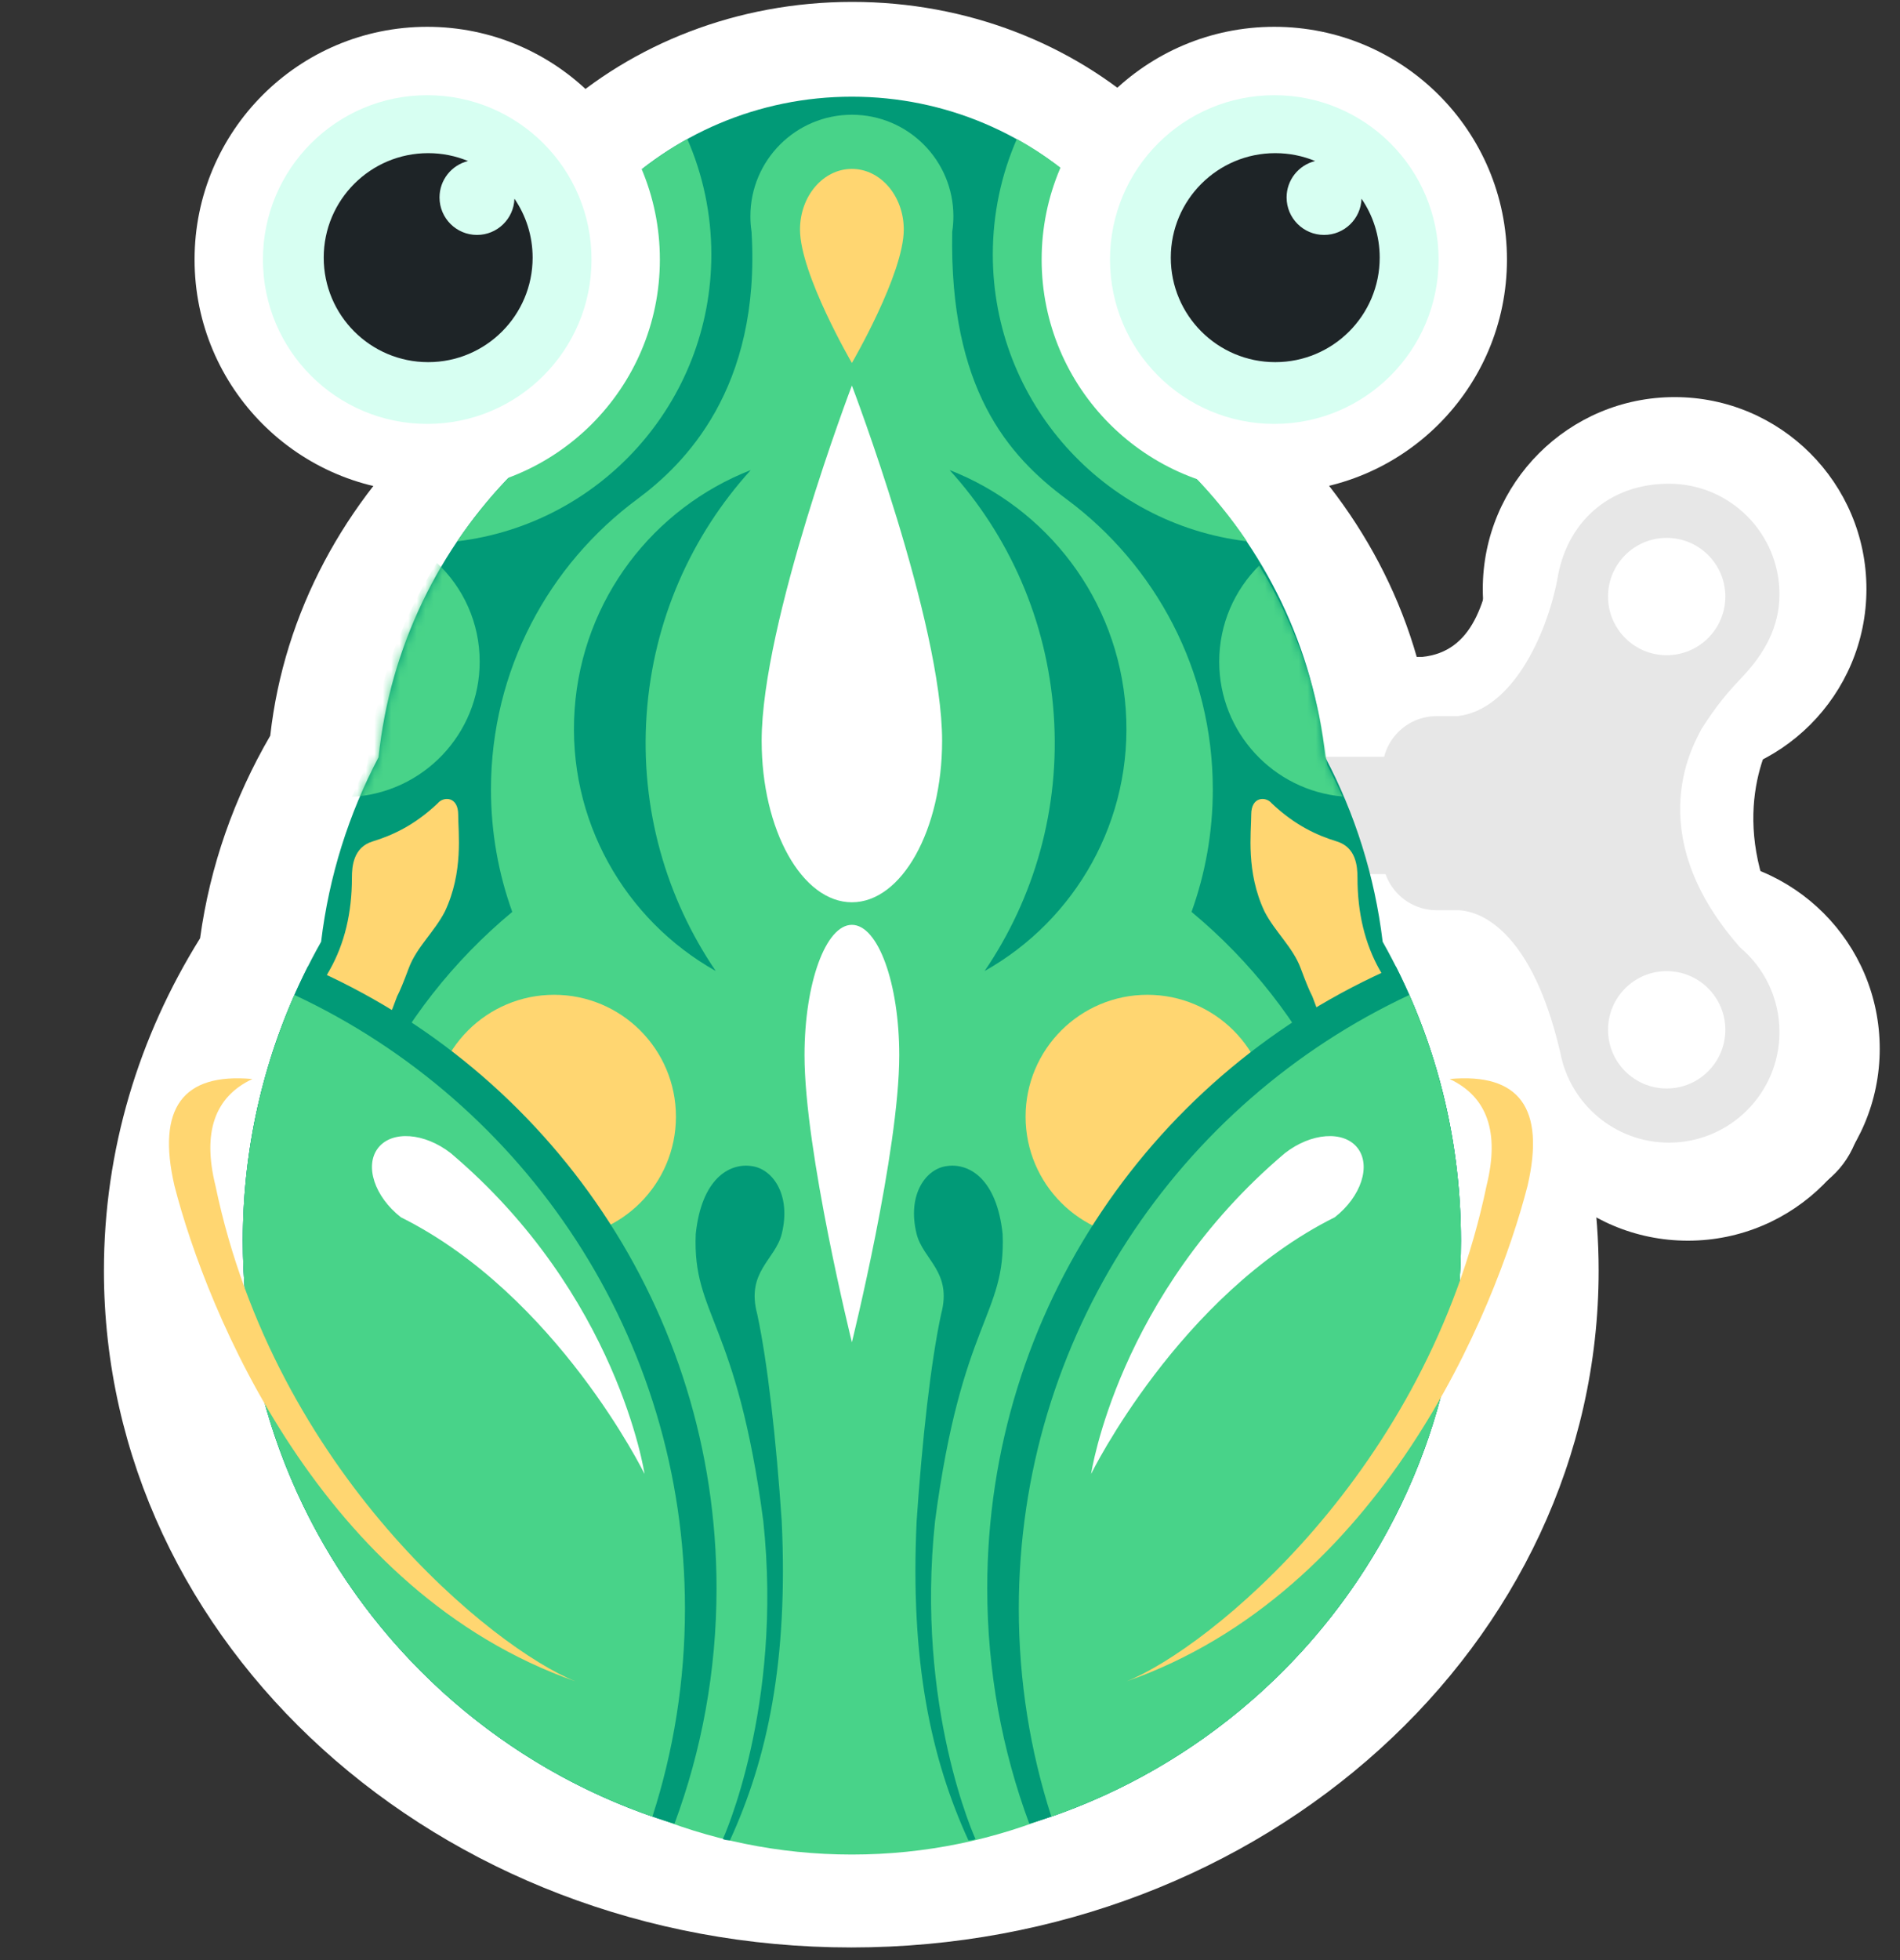 <?xml version="1.0" encoding="UTF-8"?>
<svg width="224px" height="231px" viewBox="0 0 224 231" version="1.1" xmlns="http://www.w3.org/2000/svg" xmlns:xlink="http://www.w3.org/1999/xlink">
    <rect x="0" y="0" width="224" height="231" fill="#333333" stroke="none"/>
    <title>编组 14</title>
    <defs>
        <path d="M88.414,0.137 C115.62,0.137 137.675,20.083 137.675,44.689 C137.675,46.262 137.585,47.815 137.409,49.346 C148.084,59.158 155.184,72.156 156.802,86.618 C161.046,93.908 163.908,101.96 165.074,110.487 C172.292,122.056 176.412,135.421 176.412,149.657 C176.412,193.711 136.964,229.424 88.302,229.424 C39.64,229.424 0.192,193.711 0.192,149.657 C0.192,135.421 4.311,122.056 11.53,110.486 C12.695,101.96 15.558,93.908 19.801,86.617 C21.43,72.065 28.609,58.994 39.397,49.159 C39.236,47.69 39.153,46.198 39.153,44.689 C39.153,20.083 61.208,0.137 88.414,0.137 Z" id="path-1"></path>
        <path d="M71.803,2.84217094e-14 C93.981,2.84217094e-14 111.96,17.979 111.96,40.157 C111.96,41.575 111.887,42.976 111.743,44.357 C120.441,53.169 126.244,64.848 127.608,77.849 C131.103,84.485 133.448,91.821 134.38,99.592 C140.254,110.002 143.607,122.025 143.607,134.831 C143.607,174.487 111.459,206.634 71.803,206.634 C32.147,206.634 0,174.487 0,134.831 C0,122.025 3.352,110.002 9.228,99.591 C10.159,91.821 12.505,84.484 16,77.847 C17.363,64.848 23.165,53.17 31.863,44.357 C31.72,42.977 31.647,41.576 31.647,40.157 C31.647,17.979 49.625,2.84217094e-14 71.803,2.84217094e-14 Z" id="path-3"></path>
    </defs>
    <g id="页面-1" stroke="none" stroke-width="1" fill="none" fill-rule="evenodd">
        <g id="贴纸备份" transform="translate(-2167, -411)">
            <g id="编组-14" transform="translate(2167.832, 411)">
                <g id="蒙版-2" transform="translate(11.228, 0.087)">
                    <mask id="mask-2" fill="white">
                        <use xlink:href="#path-1"></use>
                    </mask>
                    <use id="蒙版" fill="#FFFFFF" xlink:href="#path-1"></use>
                </g>
                <g id="编组-9" transform="translate(144.6, 46.707)">
                    <path d="M18.163,66.101 C14.465,66.101 11.467,63.334 11.467,59.921 L11.467,42.142 C11.467,38.729 12.604,30.71 16.302,30.71 L22.245,30.71 C28.173,30.111 29.863,24.286 30.821,17.264 C31.34,13.45 76.203,24.562 73.66,27.62 L73.463,27.855 C73.231,28.127 72.991,28.397 72.746,28.663 L72.533,28.891 C72.462,28.967 72.39,29.042 72.318,29.117 L72.099,29.342 L71.877,29.565 C71.84,29.603 71.803,29.64 71.765,29.677 L71.54,29.898 C71.102,30.322 70.681,30.737 70.267,31.156 L70.061,31.366 L69.864,31.569 L69.569,31.876 L69.374,32.082 L69.179,32.291 L68.984,32.502 L68.789,32.716 L68.593,32.934 L68.398,33.154 L68.201,33.379 L68.004,33.608 L67.806,33.841 L67.607,34.079 C67.573,34.119 67.54,34.159 67.506,34.2 L67.305,34.445 L67.102,34.697 L66.897,34.955 L66.689,35.218 L66.48,35.489 C66.445,35.535 66.41,35.581 66.374,35.627 L66.161,35.908 C66.125,35.956 66.09,36.003 66.054,36.052 L65.836,36.344 L65.616,36.645 L65.392,36.954 L65.165,37.271 L64.934,37.598 L64.7,37.934 C64.677,37.98 64.647,38.038 64.609,38.106 L64.235,38.765 L64.095,39.017 C63.746,39.648 63.297,40.514 62.854,41.589 C60.555,47.16 58.967,58.363 71.585,71.681 L72.069,72.184 L71.793,71.896 C75.844,75.046 74.233,77.28 74.233,82.546 C74.233,92.03 67.149,96.059 56.855,96.059 C47.74,96.059 37.907,98.119 36.289,90.154 C31.188,69.955 21.795,68.186 19.275,68.06 L19.127,68.055 L18.997,68.052 L18.938,68.052 L18.163,66.101 Z" id="形状结合备份-13" fill="#FFFFFF"></path>
                    <circle id="椭圆形" fill="#FFFFFF" cx="53.563" cy="76.894" r="22.615"></circle>
                    <circle id="椭圆形" fill="#FFFFFF" cx="51.996" cy="22.707" r="22.615"></circle>
                    <rect id="矩形" fill="#E7E7E7" x="-8.27321506e-14" y="42.479" width="34.838" height="13.829"></rect>
                    <path d="M51.326,10.3 C58.523,10.3 64.357,16.134 64.357,23.331 C64.357,27.221 62.546,30.366 59.949,33.101 C58.318,34.819 57.002,36.33 55.167,39.199 C54.652,40.366 47.622,51.097 59.581,64.797 L59.799,65.043 L59.727,64.961 C62.559,67.351 64.357,70.927 64.357,74.923 C64.357,82.12 58.523,87.954 51.326,87.954 C44.957,87.954 39.656,83.385 38.52,77.347 C34.806,61.369 27.833,60.577 26.429,60.563 L23.934,60.562 C20.41,60.562 17.552,57.705 17.552,54.18 L17.552,44.074 C17.552,40.549 20.41,37.692 23.934,37.692 L26.388,37.692 C32.783,36.99 36.871,28.239 38.158,21.64 C39.182,15.001 44.129,10.3 51.326,10.3 Z M51.06,67.743 C47.242,67.743 44.146,70.838 44.146,74.657 C44.146,78.476 47.242,81.572 51.06,81.572 C54.879,81.572 57.975,78.476 57.975,74.657 C57.975,70.838 54.879,67.743 51.06,67.743 Z M51.06,16.683 C47.242,16.683 44.146,19.778 44.146,23.597 C44.146,27.416 47.242,30.511 51.06,30.511 C54.879,30.511 57.975,27.416 57.975,23.597 C57.975,19.778 54.879,16.683 51.06,16.683 Z" id="形状结合备份-12" fill="#E7E7E7"></path>
                </g>
                <g id="编组-3" transform="translate(19.091, 3.11)">
                    <g id="编组" transform="translate(0, 8.285)">
                        <g id="形状结合-+-形状结合-蒙版" transform="translate(8.706, 0)">
                            <mask id="mask-4" fill="white">
                                <use xlink:href="#path-3"></use>
                            </mask>
                            <use id="蒙版" fill="#019A77" xlink:href="#path-3"></use>
                            <path d="M22.876,54.938 C25.983,57.849 27.924,61.989 27.924,66.583 C27.924,75.101 21.248,82.061 12.843,82.515 C13.411,81.234 14.021,79.976 14.67,78.743 C15.563,70.226 18.362,62.277 22.632,55.328 Z" id="形状结合" fill="#48D389" mask="url(#mask-4)"></path>
                            <path d="M127.832,78.745 C128.474,79.965 129.078,81.208 129.641,82.474 C121.495,81.755 115.109,74.914 115.109,66.583 C115.109,62.155 116.913,58.148 119.825,55.257 C124.121,62.224 126.935,70.199 127.832,78.745 Z" id="形状结合" fill="#48D389" mask="url(#mask-4)"></path>
                        </g>
                        <path d="M61.109,4.99 C62.93,9.159 63.94,13.764 63.94,18.604 C63.94,36.022 50.857,50.384 33.981,52.398 C35.928,49.514 38.135,46.823 40.57,44.357 C40.427,42.977 40.353,41.576 40.353,40.157 C40.353,25.076 48.666,11.936 60.96,5.072 Z" id="形状结合" fill="#48D389"></path>
                        <path d="M124.252,4.99 C126.073,9.159 127.084,13.764 127.084,18.604 C127.084,36.022 114,50.384 97.124,52.398 C99.071,49.514 101.279,46.823 103.713,44.357 C103.57,42.977 103.496,41.576 103.496,40.157 C103.496,25.076 111.81,11.936 124.104,5.072 Z" id="形状结合备份-8" fill="#48D389" transform="translate(112.104, 28.694) scale(-1, 1) translate(-112.104, -28.694) "></path>
                        <path d="M80.51,2.128 C87.119,2.128 92.477,7.485 92.477,14.095 C92.477,14.705 92.431,15.304 92.343,15.89 L92.338,15.925 C91.987,34.368 98.882,42.297 105.811,47.429 C116.276,55.181 123.06,67.62 123.06,81.643 C123.06,86.709 122.175,91.568 120.551,96.073 C134.431,107.585 143.271,124.962 143.271,144.405 C143.271,179.067 115.172,207.166 80.51,207.166 C45.848,207.166 17.748,179.067 17.748,144.405 C17.748,124.962 26.589,107.585 40.47,96.073 C38.845,91.568 37.96,86.709 37.96,81.643 C37.96,67.609 44.754,55.162 55.232,47.412 C60.707,43.362 69.8,34.446 68.68,15.912 C68.589,15.319 68.543,14.713 68.543,14.095 C68.543,7.485 73.9,2.128 80.51,2.128 Z" id="形状结合" fill="#48D389"></path>
                        <path d="M134.789,106.02 L135.334,107.468 C135.679,108.366 136.29,108.636 137.168,108.277 C138.045,107.918 139.902,107.198 142.738,106.118 C143.583,105.731 143.853,105.195 143.547,104.512 C143.241,103.829 142.971,103.299 142.738,102.921 C140.991,99.822 140.117,96.196 140.117,92.045 C140.117,90.708 139.951,88.468 137.687,87.772 C135.422,87.076 132.774,85.911 129.993,83.266 C129.32,82.451 127.588,82.452 127.588,84.602 C127.588,86.751 126.951,91.35 129.155,96.022 C130.368,98.397 132.501,100.24 133.413,102.698 C134.021,104.336 134.48,105.444 134.789,106.02 Z" id="路径-2" fill="#FFD671"></path>
                        <path d="M25.301,106.02 L25.846,107.468 C26.191,108.366 26.802,108.636 27.68,108.277 C28.558,107.918 30.414,107.198 33.25,106.118 C34.096,105.731 34.365,105.195 34.059,104.512 C33.753,103.829 33.484,103.299 33.25,102.921 C31.503,99.822 30.63,96.196 30.63,92.045 C30.63,90.708 30.463,88.468 28.199,87.772 C25.934,87.076 23.287,85.911 20.505,83.266 C19.833,82.451 18.1,82.452 18.1,84.602 C18.1,86.751 17.463,91.35 19.667,96.022 C20.88,98.397 23.013,100.24 23.925,102.698 C24.533,104.336 24.992,105.444 25.301,106.02 Z" id="路径-2备份" fill="#FFD671" transform="translate(26.098, 95.597) scale(-1, 1) translate(-26.098, -95.597) "></path>
                        <circle id="椭圆形备份-12" fill="#FFD671" cx="45.406" cy="120.204" r="14.361"></circle>
                        <circle id="椭圆形备份-17" fill="#FFD671" cx="115.348" cy="120.204" r="14.361"></circle>
                        <path d="M104.137,102.509 C132.478,114.749 152.313,142.951 152.313,175.785 C152.313,185.545 150.561,194.896 147.353,203.539 C117.899,194.585 96.466,167.211 96.466,134.831 C96.466,123.331 99.17,112.462 103.976,102.826 Z" id="形状结合备份-6" fill="#019A77" transform="translate(124.39, 153.024) scale(-1, 1) translate(-124.39, -153.024) "></path>
                        <path d="M16.377,102.509 C44.719,114.749 64.553,142.951 64.553,175.785 C64.553,185.545 62.801,194.896 59.594,203.539 C30.139,194.585 8.706,167.211 8.706,134.831 C8.706,123.331 11.41,112.462 16.216,102.826 Z" id="形状结合备份-7" fill="#019A77"></path>
                        <path d="M106.273,105.862 C133.47,118.574 152.313,146.176 152.313,178.179 C152.313,186.732 150.967,194.97 148.476,202.694 C120.368,192.955 100.189,166.249 100.189,134.831 C100.189,124.917 102.198,115.472 105.832,106.882 Z" id="形状结合备份-2" fill="#48D389" transform="translate(126.251, 154.278) scale(-1, 1) translate(-126.251, -154.278) "></path>
                        <path d="M14.79,105.862 C41.987,118.574 60.83,146.176 60.83,178.179 C60.83,186.732 59.485,194.97 56.993,202.694 C28.886,192.955 8.706,166.249 8.706,134.831 C8.706,124.917 10.716,115.472 14.349,106.882 Z" id="形状结合备份-10" fill="#48D389"></path>
                        <path d="M56.309,72.867 C56.309,84.037 60.135,94.313 66.547,102.457 C55.466,97.219 47.799,85.938 47.799,72.867 C47.799,59.797 55.465,48.517 66.546,43.278 C60.135,51.423 56.309,61.698 56.309,72.867 Z" id="形状结合" fill="#019A77" transform="translate(57.173, 72.867) rotate(4) translate(-57.173, -72.867) "></path>
                        <path d="M102.584,72.867 C102.584,84.037 106.409,94.313 112.822,102.457 C101.74,97.219 94.074,85.938 94.074,72.867 C94.074,59.797 101.739,48.517 112.82,43.278 C106.409,51.423 102.584,61.698 102.584,72.867 Z" id="形状结合备份" fill="#019A77" transform="translate(103.447, 72.867) scale(-1, 1) rotate(4) translate(-103.447, -72.867) "></path>
                        <g id="雨滴" transform="translate(69.872, 34.04)" fill="#FFFFFF" fill-rule="nonzero">
                            <path d="M10.638,0 C10.638,0 0,27.915 0,41.869 C0,52.38 4.763,60.9 10.638,60.9 C16.513,60.9 21.275,52.38 21.275,41.869 C21.275,27.921 10.638,0 10.638,0 Z" id="路径"></path>
                        </g>
                        <g id="雨滴备份" transform="translate(82.748, 106.875) scale(1, -1) translate(-82.748, -106.875) translate(17.748, 7.875)" fill-rule="nonzero">
                            <path d="M62.762,174.494 C62.762,174.494 56.645,184.978 56.645,190.218 C56.645,194.165 59.383,197.365 62.762,197.365 C66.14,197.365 68.878,194.165 68.878,190.218 C68.878,184.98 62.762,174.494 62.762,174.494 Z" id="路径" fill="#FFD671"></path>
                            <path d="M16.222,40.457 C16.222,40.457 26.477,61.602 22.374,81.715 C22.374,85.662 24.517,88.862 27.161,88.862 C29.805,88.862 31.948,85.662 31.948,81.715 C30.927,55.902 16.222,40.457 16.222,40.457 Z" id="路径备份-2" fill="#FFFFFF" transform="translate(24.085, 64.66) rotate(52) translate(-24.085, -64.66) "></path>
                            <path d="M97.334,40.457 C97.334,40.457 107.588,61.602 103.485,81.715 C103.485,85.662 105.629,88.862 108.272,88.862 C110.916,88.862 113.059,85.662 113.059,81.715 C112.039,55.902 97.334,40.457 97.334,40.457 Z" id="路径备份-3" fill="#FFFFFF" transform="translate(105.196, 64.66) scale(-1, 1) rotate(52) translate(-105.196, -64.66) "></path>
                            <path d="M62.762,59.077 C62.762,59.077 57.177,81.628 57.177,92.902 C57.177,101.393 59.677,108.276 62.762,108.276 C65.846,108.276 68.346,101.393 68.346,92.902 C68.346,81.633 62.762,59.077 62.762,59.077 Z" id="路径备份" fill="#FFFFFF"></path>
                            <path d="M45.37,0.649 C45.37,0.649 45.1,0.532 44.525,0.584 C41.138,10.632 39.884,22.3 42.39,38.656 C44.014,47.974 45.985,57.056 47.818,62.625 C49.647,67.417 46.382,69.166 45.924,72.281 C45.249,77.103 47.894,79.904 50.393,79.881 C52.969,79.94 56.005,77.77 56.005,71.221 C55.389,61.621 50.127,61.634 44.551,38.429 C39.916,16.813 45.37,0.649 45.37,0.649 Z" id="路径备份-2" fill="#019A77" transform="translate(48.538, 40.227) scale(-1, 1) rotate(6) translate(-48.538, -40.227) "></path>
                            <path d="M73.179,0.649 C73.179,0.649 72.909,0.532 72.334,0.584 C68.947,10.632 67.693,22.3 70.198,38.656 C71.823,47.974 73.793,57.056 75.626,62.625 C77.455,67.417 74.19,69.166 73.732,72.281 C73.057,77.103 75.702,79.904 78.201,79.881 C80.777,79.94 83.814,77.77 83.814,71.221 C83.198,61.621 77.936,61.634 72.359,38.429 C67.724,16.813 73.179,0.649 73.179,0.649 Z" id="路径备份-4" fill="#019A77" transform="translate(76.346, 40.227) rotate(6) translate(-76.346, -40.227) "></path>
                        </g>
                        <path d="M9.833,115.767 C1.605,115.024 -1.459,119.213 0.64,128.333 C4.444,143.145 17.916,176.237 47.928,186.759 C38.246,182.885 12.492,162.09 5.477,128.333 C3.925,122.054 5.377,117.865 9.833,115.767 Z" id="路径-3" fill="#FFD671"></path>
                        <path d="M122.717,115.767 C114.49,115.024 111.426,119.213 113.525,128.333 C117.329,143.145 130.801,176.237 160.813,186.759 C151.131,182.885 125.377,162.09 118.362,128.333 C116.81,122.054 118.262,117.865 122.717,115.767 Z" id="路径-3备份" fill="#FFD671" transform="translate(136.849, 151.221) scale(-1, 1) translate(-136.849, -151.221) "></path>
                    </g>
                    <g id="编组-2备份" transform="translate(2.852, 0.025)">
                        <circle id="椭圆形备份-13" fill="#FFFFFF" cx="27.592" cy="27.454" r="27.429"></circle>
                        <circle id="椭圆形备份" fill="#D7FFF2" cx="27.592" cy="27.454" r="19.369"></circle>
                        <path d="M27.704,14.914 C29.369,14.914 30.957,15.244 32.405,15.843 C30.475,16.317 29.042,18.058 29.042,20.135 C29.042,22.574 31.02,24.552 33.46,24.552 C35.85,24.552 37.797,22.654 37.875,20.283 C39.227,22.259 40.019,24.652 40.019,27.229 C40.019,34.031 34.505,39.544 27.704,39.544 C20.902,39.544 15.389,34.031 15.389,27.229 C15.389,20.428 20.902,14.914 27.704,14.914 Z" id="形状结合备份-5" fill="#1E2427"></path>
                    </g>
                    <g id="编组-2备份-2" transform="translate(102.718, 0.025)">
                        <circle id="椭圆形备份-13" fill="#FFFFFF" cx="27.592" cy="27.454" r="27.429"></circle>
                        <circle id="椭圆形备份" fill="#D7FFF2" cx="27.592" cy="27.454" r="19.369"></circle>
                        <path d="M27.704,14.914 C29.369,14.914 30.957,15.244 32.405,15.843 C30.475,16.317 29.042,18.058 29.042,20.135 C29.042,22.574 31.02,24.552 33.46,24.552 C35.85,24.552 37.797,22.654 37.875,20.283 C39.227,22.259 40.019,24.652 40.019,27.229 C40.019,34.031 34.505,39.544 27.704,39.544 C20.902,39.544 15.389,34.031 15.389,27.229 C15.389,20.428 20.902,14.914 27.704,14.914 Z" id="形状结合备份-5" fill="#1E2427"></path>
                    </g>
                </g>
            </g>
        </g>
    </g>
</svg>